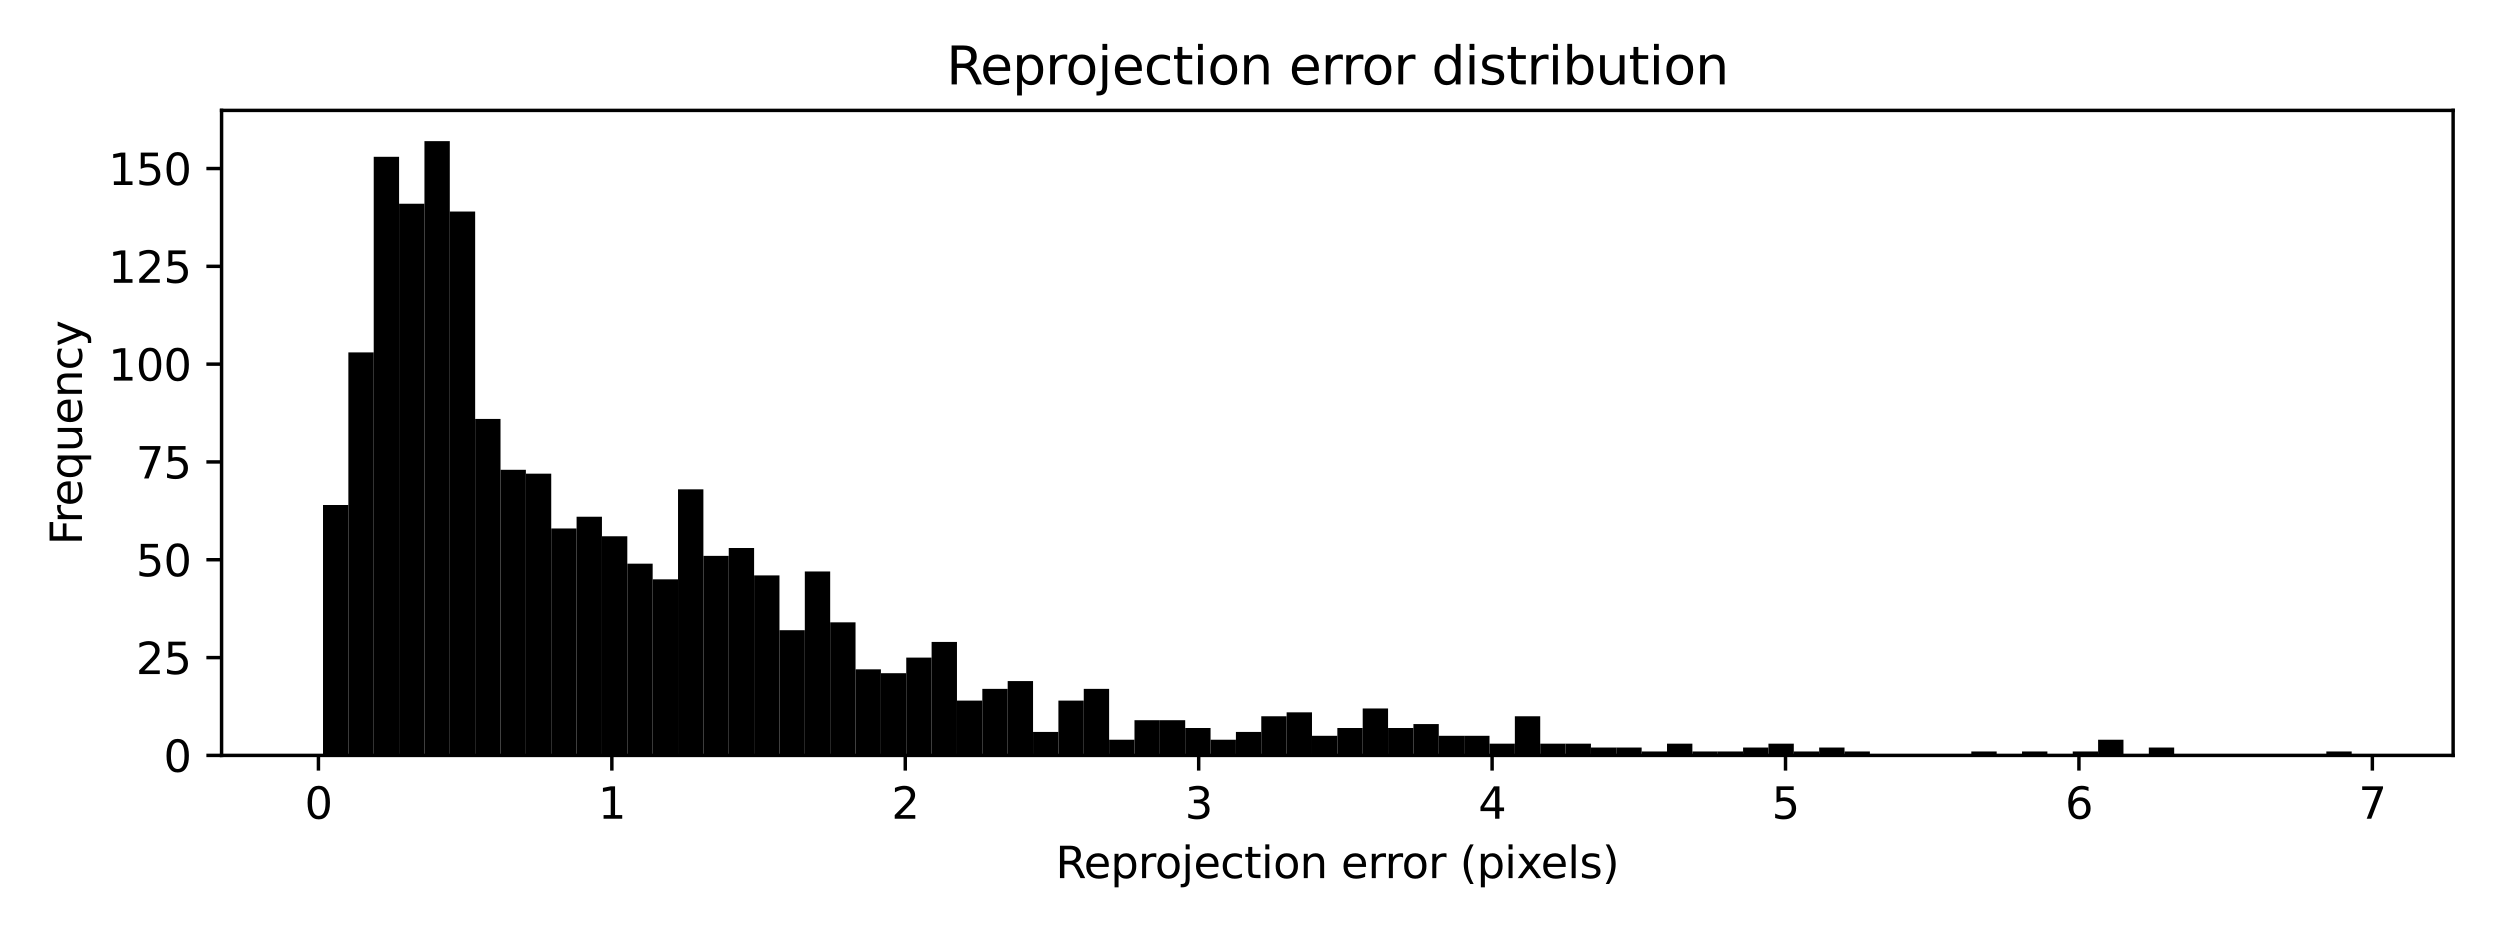 <?xml version="1.0" encoding="utf-8" standalone="no"?>
<!DOCTYPE svg PUBLIC "-//W3C//DTD SVG 1.1//EN"
  "http://www.w3.org/Graphics/SVG/1.1/DTD/svg11.dtd">
<svg height="216pt" version="1.1" viewBox="0 0 576 216" width="576pt" xmlns="http://www.w3.org/2000/svg" xmlns:xlink="http://www.w3.org/1999/xlink">
 <defs>
  <style type="text/css">*{stroke-linecap:butt;stroke-linejoin:round;}</style>
 </defs>
 <g id="figure_1">
  <g id="patch_1">
   <path d="M 0 216 
L 576 216 
L 576 0 
L 0 0 
z
" style="fill:#ffffff;"/>
  </g>
  <g id="axes_1">
   <g id="patch_2">
    <path d="M 51.05 174.04 
L 565.2 174.04 
L 565.2 25.44 
L 51.05 25.44 
z
" style="fill:#ffffff;"/>
   </g>
   <g id="patch_3">
    <path clip-path="url(#p3584962d69)" d="M 74.42 174.04 
L 80.263 174.04 
L 80.263 116.349 
L 74.42 116.349 
z
"/>
   </g>
   <g id="patch_4">
    <path clip-path="url(#p3584962d69)" d="M 80.263 174.04 
L 86.106 174.04 
L 86.106 81.193 
L 80.263 81.193 
z
"/>
   </g>
   <g id="patch_5">
    <path clip-path="url(#p3584962d69)" d="M 86.106 174.04 
L 91.948 174.04 
L 91.948 36.122 
L 86.106 36.122 
z
"/>
   </g>
   <g id="patch_6">
    <path clip-path="url(#p3584962d69)" d="M 91.948 174.04 
L 97.791 174.04 
L 97.791 46.939 
L 91.948 46.939 
z
"/>
   </g>
   <g id="patch_7">
    <path clip-path="url(#p3584962d69)" d="M 97.791 174.04 
L 103.634 174.04 
L 103.634 32.516 
L 97.791 32.516 
z
"/>
   </g>
   <g id="patch_8">
    <path clip-path="url(#p3584962d69)" d="M 103.634 174.04 
L 109.476 174.04 
L 109.476 48.742 
L 103.634 48.742 
z
"/>
   </g>
   <g id="patch_9">
    <path clip-path="url(#p3584962d69)" d="M 109.476 174.04 
L 115.319 174.04 
L 115.319 96.517 
L 109.476 96.517 
z
"/>
   </g>
   <g id="patch_10">
    <path clip-path="url(#p3584962d69)" d="M 115.319 174.04 
L 121.161 174.04 
L 121.161 108.236 
L 115.319 108.236 
z
"/>
   </g>
   <g id="patch_11">
    <path clip-path="url(#p3584962d69)" d="M 121.161 174.04 
L 127.004 174.04 
L 127.004 109.137 
L 121.161 109.137 
z
"/>
   </g>
   <g id="patch_12">
    <path clip-path="url(#p3584962d69)" d="M 127.004 174.04 
L 132.847 174.04 
L 132.847 121.757 
L 127.004 121.757 
z
"/>
   </g>
   <g id="patch_13">
    <path clip-path="url(#p3584962d69)" d="M 132.847 174.04 
L 138.689 174.04 
L 138.689 119.053 
L 132.847 119.053 
z
"/>
   </g>
   <g id="patch_14">
    <path clip-path="url(#p3584962d69)" d="M 138.689 174.04 
L 144.532 174.04 
L 144.532 123.56 
L 138.689 123.56 
z
"/>
   </g>
   <g id="patch_15">
    <path clip-path="url(#p3584962d69)" d="M 144.532 174.04 
L 150.374 174.04 
L 150.374 129.87 
L 144.532 129.87 
z
"/>
   </g>
   <g id="patch_16">
    <path clip-path="url(#p3584962d69)" d="M 150.374 174.04 
L 156.217 174.04 
L 156.217 133.476 
L 150.374 133.476 
z
"/>
   </g>
   <g id="patch_17">
    <path clip-path="url(#p3584962d69)" d="M 156.217 174.04 
L 162.06 174.04 
L 162.06 112.743 
L 156.217 112.743 
z
"/>
   </g>
   <g id="patch_18">
    <path clip-path="url(#p3584962d69)" d="M 162.06 174.04 
L 167.902 174.04 
L 167.902 128.067 
L 162.06 128.067 
z
"/>
   </g>
   <g id="patch_19">
    <path clip-path="url(#p3584962d69)" d="M 167.902 174.04 
L 173.745 174.04 
L 173.745 126.264 
L 167.902 126.264 
z
"/>
   </g>
   <g id="patch_20">
    <path clip-path="url(#p3584962d69)" d="M 173.745 174.04 
L 179.588 174.04 
L 179.588 132.574 
L 173.745 132.574 
z
"/>
   </g>
   <g id="patch_21">
    <path clip-path="url(#p3584962d69)" d="M 179.588 174.04 
L 185.43 174.04 
L 185.43 145.194 
L 179.588 145.194 
z
"/>
   </g>
   <g id="patch_22">
    <path clip-path="url(#p3584962d69)" d="M 185.43 174.04 
L 191.273 174.04 
L 191.273 131.673 
L 185.43 131.673 
z
"/>
   </g>
   <g id="patch_23">
    <path clip-path="url(#p3584962d69)" d="M 191.273 174.04 
L 197.115 174.04 
L 197.115 143.392 
L 191.273 143.392 
z
"/>
   </g>
   <g id="patch_24">
    <path clip-path="url(#p3584962d69)" d="M 197.115 174.04 
L 202.958 174.04 
L 202.958 154.209 
L 197.115 154.209 
z
"/>
   </g>
   <g id="patch_25">
    <path clip-path="url(#p3584962d69)" d="M 202.958 174.04 
L 208.801 174.04 
L 208.801 155.11 
L 202.958 155.11 
z
"/>
   </g>
   <g id="patch_26">
    <path clip-path="url(#p3584962d69)" d="M 208.801 174.04 
L 214.643 174.04 
L 214.643 151.504 
L 208.801 151.504 
z
"/>
   </g>
   <g id="patch_27">
    <path clip-path="url(#p3584962d69)" d="M 214.643 174.04 
L 220.486 174.04 
L 220.486 147.899 
L 214.643 147.899 
z
"/>
   </g>
   <g id="patch_28">
    <path clip-path="url(#p3584962d69)" d="M 220.486 174.04 
L 226.328 174.04 
L 226.328 161.42 
L 220.486 161.42 
z
"/>
   </g>
   <g id="patch_29">
    <path clip-path="url(#p3584962d69)" d="M 226.328 174.04 
L 232.171 174.04 
L 232.171 158.716 
L 226.328 158.716 
z
"/>
   </g>
   <g id="patch_30">
    <path clip-path="url(#p3584962d69)" d="M 232.171 174.04 
L 238.014 174.04 
L 238.014 156.913 
L 232.171 156.913 
z
"/>
   </g>
   <g id="patch_31">
    <path clip-path="url(#p3584962d69)" d="M 238.014 174.04 
L 243.856 174.04 
L 243.856 168.631 
L 238.014 168.631 
z
"/>
   </g>
   <g id="patch_32">
    <path clip-path="url(#p3584962d69)" d="M 243.856 174.04 
L 249.699 174.04 
L 249.699 161.42 
L 243.856 161.42 
z
"/>
   </g>
   <g id="patch_33">
    <path clip-path="url(#p3584962d69)" d="M 249.699 174.04 
L 255.541 174.04 
L 255.541 158.716 
L 249.699 158.716 
z
"/>
   </g>
   <g id="patch_34">
    <path clip-path="url(#p3584962d69)" d="M 255.541 174.04 
L 261.384 174.04 
L 261.384 170.434 
L 255.541 170.434 
z
"/>
   </g>
   <g id="patch_35">
    <path clip-path="url(#p3584962d69)" d="M 261.384 174.04 
L 267.227 174.04 
L 267.227 165.927 
L 261.384 165.927 
z
"/>
   </g>
   <g id="patch_36">
    <path clip-path="url(#p3584962d69)" d="M 267.227 174.04 
L 273.069 174.04 
L 273.069 165.927 
L 267.227 165.927 
z
"/>
   </g>
   <g id="patch_37">
    <path clip-path="url(#p3584962d69)" d="M 273.069 174.04 
L 278.912 174.04 
L 278.912 167.73 
L 273.069 167.73 
z
"/>
   </g>
   <g id="patch_38">
    <path clip-path="url(#p3584962d69)" d="M 278.912 174.04 
L 284.755 174.04 
L 284.755 170.434 
L 278.912 170.434 
z
"/>
   </g>
   <g id="patch_39">
    <path clip-path="url(#p3584962d69)" d="M 284.755 174.04 
L 290.597 174.04 
L 290.597 168.631 
L 284.755 168.631 
z
"/>
   </g>
   <g id="patch_40">
    <path clip-path="url(#p3584962d69)" d="M 290.597 174.04 
L 296.44 174.04 
L 296.44 165.026 
L 290.597 165.026 
z
"/>
   </g>
   <g id="patch_41">
    <path clip-path="url(#p3584962d69)" d="M 296.44 174.04 
L 302.282 174.04 
L 302.282 164.124 
L 296.44 164.124 
z
"/>
   </g>
   <g id="patch_42">
    <path clip-path="url(#p3584962d69)" d="M 302.282 174.04 
L 308.125 174.04 
L 308.125 169.533 
L 302.282 169.533 
z
"/>
   </g>
   <g id="patch_43">
    <path clip-path="url(#p3584962d69)" d="M 308.125 174.04 
L 313.968 174.04 
L 313.968 167.73 
L 308.125 167.73 
z
"/>
   </g>
   <g id="patch_44">
    <path clip-path="url(#p3584962d69)" d="M 313.968 174.04 
L 319.81 174.04 
L 319.81 163.223 
L 313.968 163.223 
z
"/>
   </g>
   <g id="patch_45">
    <path clip-path="url(#p3584962d69)" d="M 319.81 174.04 
L 325.653 174.04 
L 325.653 167.73 
L 319.81 167.73 
z
"/>
   </g>
   <g id="patch_46">
    <path clip-path="url(#p3584962d69)" d="M 325.653 174.04 
L 331.495 174.04 
L 331.495 166.829 
L 325.653 166.829 
z
"/>
   </g>
   <g id="patch_47">
    <path clip-path="url(#p3584962d69)" d="M 331.495 174.04 
L 337.338 174.04 
L 337.338 169.533 
L 331.495 169.533 
z
"/>
   </g>
   <g id="patch_48">
    <path clip-path="url(#p3584962d69)" d="M 337.338 174.04 
L 343.181 174.04 
L 343.181 169.533 
L 337.338 169.533 
z
"/>
   </g>
   <g id="patch_49">
    <path clip-path="url(#p3584962d69)" d="M 343.181 174.04 
L 349.023 174.04 
L 349.023 171.336 
L 343.181 171.336 
z
"/>
   </g>
   <g id="patch_50">
    <path clip-path="url(#p3584962d69)" d="M 349.023 174.04 
L 354.866 174.04 
L 354.866 165.026 
L 349.023 165.026 
z
"/>
   </g>
   <g id="patch_51">
    <path clip-path="url(#p3584962d69)" d="M 354.866 174.04 
L 360.709 174.04 
L 360.709 171.336 
L 354.866 171.336 
z
"/>
   </g>
   <g id="patch_52">
    <path clip-path="url(#p3584962d69)" d="M 360.709 174.04 
L 366.551 174.04 
L 366.551 171.336 
L 360.709 171.336 
z
"/>
   </g>
   <g id="patch_53">
    <path clip-path="url(#p3584962d69)" d="M 366.551 174.04 
L 372.394 174.04 
L 372.394 172.237 
L 366.551 172.237 
z
"/>
   </g>
   <g id="patch_54">
    <path clip-path="url(#p3584962d69)" d="M 372.394 174.04 
L 378.236 174.04 
L 378.236 172.237 
L 372.394 172.237 
z
"/>
   </g>
   <g id="patch_55">
    <path clip-path="url(#p3584962d69)" d="M 378.236 174.04 
L 384.079 174.04 
L 384.079 173.139 
L 378.236 173.139 
z
"/>
   </g>
   <g id="patch_56">
    <path clip-path="url(#p3584962d69)" d="M 384.079 174.04 
L 389.922 174.04 
L 389.922 171.336 
L 384.079 171.336 
z
"/>
   </g>
   <g id="patch_57">
    <path clip-path="url(#p3584962d69)" d="M 389.922 174.04 
L 395.764 174.04 
L 395.764 173.139 
L 389.922 173.139 
z
"/>
   </g>
   <g id="patch_58">
    <path clip-path="url(#p3584962d69)" d="M 395.764 174.04 
L 401.607 174.04 
L 401.607 173.139 
L 395.764 173.139 
z
"/>
   </g>
   <g id="patch_59">
    <path clip-path="url(#p3584962d69)" d="M 401.607 174.04 
L 407.449 174.04 
L 407.449 172.237 
L 401.607 172.237 
z
"/>
   </g>
   <g id="patch_60">
    <path clip-path="url(#p3584962d69)" d="M 407.449 174.04 
L 413.292 174.04 
L 413.292 171.336 
L 407.449 171.336 
z
"/>
   </g>
   <g id="patch_61">
    <path clip-path="url(#p3584962d69)" d="M 413.292 174.04 
L 419.135 174.04 
L 419.135 173.139 
L 413.292 173.139 
z
"/>
   </g>
   <g id="patch_62">
    <path clip-path="url(#p3584962d69)" d="M 419.135 174.04 
L 424.977 174.04 
L 424.977 172.237 
L 419.135 172.237 
z
"/>
   </g>
   <g id="patch_63">
    <path clip-path="url(#p3584962d69)" d="M 424.977 174.04 
L 430.82 174.04 
L 430.82 173.139 
L 424.977 173.139 
z
"/>
   </g>
   <g id="patch_64">
    <path clip-path="url(#p3584962d69)" d="M 430.82 174.04 
L 436.663 174.04 
L 436.663 174.04 
L 430.82 174.04 
z
"/>
   </g>
   <g id="patch_65">
    <path clip-path="url(#p3584962d69)" d="M 436.663 174.04 
L 442.505 174.04 
L 442.505 174.04 
L 436.663 174.04 
z
"/>
   </g>
   <g id="patch_66">
    <path clip-path="url(#p3584962d69)" d="M 442.505 174.04 
L 448.348 174.04 
L 448.348 174.04 
L 442.505 174.04 
z
"/>
   </g>
   <g id="patch_67">
    <path clip-path="url(#p3584962d69)" d="M 448.348 174.04 
L 454.19 174.04 
L 454.19 174.04 
L 448.348 174.04 
z
"/>
   </g>
   <g id="patch_68">
    <path clip-path="url(#p3584962d69)" d="M 454.19 174.04 
L 460.033 174.04 
L 460.033 173.139 
L 454.19 173.139 
z
"/>
   </g>
   <g id="patch_69">
    <path clip-path="url(#p3584962d69)" d="M 460.033 174.04 
L 465.876 174.04 
L 465.876 174.04 
L 460.033 174.04 
z
"/>
   </g>
   <g id="patch_70">
    <path clip-path="url(#p3584962d69)" d="M 465.876 174.04 
L 471.718 174.04 
L 471.718 173.139 
L 465.876 173.139 
z
"/>
   </g>
   <g id="patch_71">
    <path clip-path="url(#p3584962d69)" d="M 471.718 174.04 
L 477.561 174.04 
L 477.561 174.04 
L 471.718 174.04 
z
"/>
   </g>
   <g id="patch_72">
    <path clip-path="url(#p3584962d69)" d="M 477.561 174.04 
L 483.403 174.04 
L 483.403 173.139 
L 477.561 173.139 
z
"/>
   </g>
   <g id="patch_73">
    <path clip-path="url(#p3584962d69)" d="M 483.403 174.04 
L 489.246 174.04 
L 489.246 170.434 
L 483.403 170.434 
z
"/>
   </g>
   <g id="patch_74">
    <path clip-path="url(#p3584962d69)" d="M 489.246 174.04 
L 495.089 174.04 
L 495.089 174.04 
L 489.246 174.04 
z
"/>
   </g>
   <g id="patch_75">
    <path clip-path="url(#p3584962d69)" d="M 495.089 174.04 
L 500.931 174.04 
L 500.931 172.237 
L 495.089 172.237 
z
"/>
   </g>
   <g id="patch_76">
    <path clip-path="url(#p3584962d69)" d="M 500.931 174.04 
L 506.774 174.04 
L 506.774 174.04 
L 500.931 174.04 
z
"/>
   </g>
   <g id="patch_77">
    <path clip-path="url(#p3584962d69)" d="M 506.774 174.04 
L 512.616 174.04 
L 512.616 174.04 
L 506.774 174.04 
z
"/>
   </g>
   <g id="patch_78">
    <path clip-path="url(#p3584962d69)" d="M 512.616 174.04 
L 518.459 174.04 
L 518.459 174.04 
L 512.616 174.04 
z
"/>
   </g>
   <g id="patch_79">
    <path clip-path="url(#p3584962d69)" d="M 518.459 174.04 
L 524.302 174.04 
L 524.302 174.04 
L 518.459 174.04 
z
"/>
   </g>
   <g id="patch_80">
    <path clip-path="url(#p3584962d69)" d="M 524.302 174.04 
L 530.144 174.04 
L 530.144 174.04 
L 524.302 174.04 
z
"/>
   </g>
   <g id="patch_81">
    <path clip-path="url(#p3584962d69)" d="M 530.144 174.04 
L 535.987 174.04 
L 535.987 174.04 
L 530.144 174.04 
z
"/>
   </g>
   <g id="patch_82">
    <path clip-path="url(#p3584962d69)" d="M 535.987 174.04 
L 541.83 174.04 
L 541.83 173.139 
L 535.987 173.139 
z
"/>
   </g>
   <g id="matplotlib.axis_1">
    <g id="xtick_1">
     <g id="line2d_1">
      <defs>
       <path d="M 0 0 
L 0 3.5 
" id="m32471b4e20" style="stroke:#000000;stroke-width:0.8;"/>
      </defs>
      <g>
       <use style="stroke:#000000;stroke-width:0.8;" x="73.367" xlink:href="#m32471b4e20" y="174.04"/>
      </g>
     </g>
     <g id="text_1">
      <!-- 0 -->
      <g transform="translate(70.186 188.638)scale(0.1 -0.1)">
       <defs>
        <path d="M 2034 4250 
Q 1547 4250 1301 3770 
Q 1056 3291 1056 2328 
Q 1056 1369 1301 889 
Q 1547 409 2034 409 
Q 2525 409 2770 889 
Q 3016 1369 3016 2328 
Q 3016 3291 2770 3770 
Q 2525 4250 2034 4250 
z
M 2034 4750 
Q 2819 4750 3233 4129 
Q 3647 3509 3647 2328 
Q 3647 1150 3233 529 
Q 2819 -91 2034 -91 
Q 1250 -91 836 529 
Q 422 1150 422 2328 
Q 422 3509 836 4129 
Q 1250 4750 2034 4750 
z
" id="DejaVuSans-30" transform="scale(0.016)"/>
       </defs>
       <use xlink:href="#DejaVuSans-30"/>
      </g>
     </g>
    </g>
    <g id="xtick_2">
     <g id="line2d_2">
      <g>
       <use style="stroke:#000000;stroke-width:0.8;" x="140.971" xlink:href="#m32471b4e20" y="174.04"/>
      </g>
     </g>
     <g id="text_2">
      <!-- 1 -->
      <g transform="translate(137.79 188.638)scale(0.1 -0.1)">
       <defs>
        <path d="M 794 531 
L 1825 531 
L 1825 4091 
L 703 3866 
L 703 4441 
L 1819 4666 
L 2450 4666 
L 2450 531 
L 3481 531 
L 3481 0 
L 794 0 
L 794 531 
z
" id="DejaVuSans-31" transform="scale(0.016)"/>
       </defs>
       <use xlink:href="#DejaVuSans-31"/>
      </g>
     </g>
    </g>
    <g id="xtick_3">
     <g id="line2d_3">
      <g>
       <use style="stroke:#000000;stroke-width:0.8;" x="208.574" xlink:href="#m32471b4e20" y="174.04"/>
      </g>
     </g>
     <g id="text_3">
      <!-- 2 -->
      <g transform="translate(205.393 188.638)scale(0.1 -0.1)">
       <defs>
        <path d="M 1228 531 
L 3431 531 
L 3431 0 
L 469 0 
L 469 531 
Q 828 903 1448 1529 
Q 2069 2156 2228 2338 
Q 2531 2678 2651 2914 
Q 2772 3150 2772 3378 
Q 2772 3750 2511 3984 
Q 2250 4219 1831 4219 
Q 1534 4219 1204 4116 
Q 875 4013 500 3803 
L 500 4441 
Q 881 4594 1212 4672 
Q 1544 4750 1819 4750 
Q 2544 4750 2975 4387 
Q 3406 4025 3406 3419 
Q 3406 3131 3298 2873 
Q 3191 2616 2906 2266 
Q 2828 2175 2409 1742 
Q 1991 1309 1228 531 
z
" id="DejaVuSans-32" transform="scale(0.016)"/>
       </defs>
       <use xlink:href="#DejaVuSans-32"/>
      </g>
     </g>
    </g>
    <g id="xtick_4">
     <g id="line2d_4">
      <g>
       <use style="stroke:#000000;stroke-width:0.8;" x="276.177" xlink:href="#m32471b4e20" y="174.04"/>
      </g>
     </g>
     <g id="text_4">
      <!-- 3 -->
      <g transform="translate(272.996 188.638)scale(0.1 -0.1)">
       <defs>
        <path d="M 2597 2516 
Q 3050 2419 3304 2112 
Q 3559 1806 3559 1356 
Q 3559 666 3084 287 
Q 2609 -91 1734 -91 
Q 1441 -91 1130 -33 
Q 819 25 488 141 
L 488 750 
Q 750 597 1062 519 
Q 1375 441 1716 441 
Q 2309 441 2620 675 
Q 2931 909 2931 1356 
Q 2931 1769 2642 2001 
Q 2353 2234 1838 2234 
L 1294 2234 
L 1294 2753 
L 1863 2753 
Q 2328 2753 2575 2939 
Q 2822 3125 2822 3475 
Q 2822 3834 2567 4026 
Q 2313 4219 1838 4219 
Q 1578 4219 1281 4162 
Q 984 4106 628 3988 
L 628 4550 
Q 988 4650 1302 4700 
Q 1616 4750 1894 4750 
Q 2613 4750 3031 4423 
Q 3450 4097 3450 3541 
Q 3450 3153 3228 2886 
Q 3006 2619 2597 2516 
z
" id="DejaVuSans-33" transform="scale(0.016)"/>
       </defs>
       <use xlink:href="#DejaVuSans-33"/>
      </g>
     </g>
    </g>
    <g id="xtick_5">
     <g id="line2d_5">
      <g>
       <use style="stroke:#000000;stroke-width:0.8;" x="343.781" xlink:href="#m32471b4e20" y="174.04"/>
      </g>
     </g>
     <g id="text_5">
      <!-- 4 -->
      <g transform="translate(340.599 188.638)scale(0.1 -0.1)">
       <defs>
        <path d="M 2419 4116 
L 825 1625 
L 2419 1625 
L 2419 4116 
z
M 2253 4666 
L 3047 4666 
L 3047 1625 
L 3713 1625 
L 3713 1100 
L 3047 1100 
L 3047 0 
L 2419 0 
L 2419 1100 
L 313 1100 
L 313 1709 
L 2253 4666 
z
" id="DejaVuSans-34" transform="scale(0.016)"/>
       </defs>
       <use xlink:href="#DejaVuSans-34"/>
      </g>
     </g>
    </g>
    <g id="xtick_6">
     <g id="line2d_6">
      <g>
       <use style="stroke:#000000;stroke-width:0.8;" x="411.384" xlink:href="#m32471b4e20" y="174.04"/>
      </g>
     </g>
     <g id="text_6">
      <!-- 5 -->
      <g transform="translate(408.203 188.638)scale(0.1 -0.1)">
       <defs>
        <path d="M 691 4666 
L 3169 4666 
L 3169 4134 
L 1269 4134 
L 1269 2991 
Q 1406 3038 1543 3061 
Q 1681 3084 1819 3084 
Q 2600 3084 3056 2656 
Q 3513 2228 3513 1497 
Q 3513 744 3044 326 
Q 2575 -91 1722 -91 
Q 1428 -91 1123 -41 
Q 819 9 494 109 
L 494 744 
Q 775 591 1075 516 
Q 1375 441 1709 441 
Q 2250 441 2565 725 
Q 2881 1009 2881 1497 
Q 2881 1984 2565 2268 
Q 2250 2553 1709 2553 
Q 1456 2553 1204 2497 
Q 953 2441 691 2322 
L 691 4666 
z
" id="DejaVuSans-35" transform="scale(0.016)"/>
       </defs>
       <use xlink:href="#DejaVuSans-35"/>
      </g>
     </g>
    </g>
    <g id="xtick_7">
     <g id="line2d_7">
      <g>
       <use style="stroke:#000000;stroke-width:0.8;" x="478.987" xlink:href="#m32471b4e20" y="174.04"/>
      </g>
     </g>
     <g id="text_7">
      <!-- 6 -->
      <g transform="translate(475.806 188.638)scale(0.1 -0.1)">
       <defs>
        <path d="M 2113 2584 
Q 1688 2584 1439 2293 
Q 1191 2003 1191 1497 
Q 1191 994 1439 701 
Q 1688 409 2113 409 
Q 2538 409 2786 701 
Q 3034 994 3034 1497 
Q 3034 2003 2786 2293 
Q 2538 2584 2113 2584 
z
M 3366 4563 
L 3366 3988 
Q 3128 4100 2886 4159 
Q 2644 4219 2406 4219 
Q 1781 4219 1451 3797 
Q 1122 3375 1075 2522 
Q 1259 2794 1537 2939 
Q 1816 3084 2150 3084 
Q 2853 3084 3261 2657 
Q 3669 2231 3669 1497 
Q 3669 778 3244 343 
Q 2819 -91 2113 -91 
Q 1303 -91 875 529 
Q 447 1150 447 2328 
Q 447 3434 972 4092 
Q 1497 4750 2381 4750 
Q 2619 4750 2861 4703 
Q 3103 4656 3366 4563 
z
" id="DejaVuSans-36" transform="scale(0.016)"/>
       </defs>
       <use xlink:href="#DejaVuSans-36"/>
      </g>
     </g>
    </g>
    <g id="xtick_8">
     <g id="line2d_8">
      <g>
       <use style="stroke:#000000;stroke-width:0.8;" x="546.59" xlink:href="#m32471b4e20" y="174.04"/>
      </g>
     </g>
     <g id="text_8">
      <!-- 7 -->
      <g transform="translate(543.409 188.638)scale(0.1 -0.1)">
       <defs>
        <path d="M 525 4666 
L 3525 4666 
L 3525 4397 
L 1831 0 
L 1172 0 
L 2766 4134 
L 525 4134 
L 525 4666 
z
" id="DejaVuSans-37" transform="scale(0.016)"/>
       </defs>
       <use xlink:href="#DejaVuSans-37"/>
      </g>
     </g>
    </g>
    <g id="text_9">
     <!-- Reprojection error (pixels) -->
     <g transform="translate(243.212 202.317)scale(0.1 -0.1)">
      <defs>
       <path d="M 2841 2188 
Q 3044 2119 3236 1894 
Q 3428 1669 3622 1275 
L 4263 0 
L 3584 0 
L 2988 1197 
Q 2756 1666 2539 1819 
Q 2322 1972 1947 1972 
L 1259 1972 
L 1259 0 
L 628 0 
L 628 4666 
L 2053 4666 
Q 2853 4666 3247 4331 
Q 3641 3997 3641 3322 
Q 3641 2881 3436 2590 
Q 3231 2300 2841 2188 
z
M 1259 4147 
L 1259 2491 
L 2053 2491 
Q 2509 2491 2742 2702 
Q 2975 2913 2975 3322 
Q 2975 3731 2742 3939 
Q 2509 4147 2053 4147 
L 1259 4147 
z
" id="DejaVuSans-52" transform="scale(0.016)"/>
       <path d="M 3597 1894 
L 3597 1613 
L 953 1613 
Q 991 1019 1311 708 
Q 1631 397 2203 397 
Q 2534 397 2845 478 
Q 3156 559 3463 722 
L 3463 178 
Q 3153 47 2828 -22 
Q 2503 -91 2169 -91 
Q 1331 -91 842 396 
Q 353 884 353 1716 
Q 353 2575 817 3079 
Q 1281 3584 2069 3584 
Q 2775 3584 3186 3129 
Q 3597 2675 3597 1894 
z
M 3022 2063 
Q 3016 2534 2758 2815 
Q 2500 3097 2075 3097 
Q 1594 3097 1305 2825 
Q 1016 2553 972 2059 
L 3022 2063 
z
" id="DejaVuSans-65" transform="scale(0.016)"/>
       <path d="M 1159 525 
L 1159 -1331 
L 581 -1331 
L 581 3500 
L 1159 3500 
L 1159 2969 
Q 1341 3281 1617 3432 
Q 1894 3584 2278 3584 
Q 2916 3584 3314 3078 
Q 3713 2572 3713 1747 
Q 3713 922 3314 415 
Q 2916 -91 2278 -91 
Q 1894 -91 1617 61 
Q 1341 213 1159 525 
z
M 3116 1747 
Q 3116 2381 2855 2742 
Q 2594 3103 2138 3103 
Q 1681 3103 1420 2742 
Q 1159 2381 1159 1747 
Q 1159 1113 1420 752 
Q 1681 391 2138 391 
Q 2594 391 2855 752 
Q 3116 1113 3116 1747 
z
" id="DejaVuSans-70" transform="scale(0.016)"/>
       <path d="M 2631 2963 
Q 2534 3019 2420 3045 
Q 2306 3072 2169 3072 
Q 1681 3072 1420 2755 
Q 1159 2438 1159 1844 
L 1159 0 
L 581 0 
L 581 3500 
L 1159 3500 
L 1159 2956 
Q 1341 3275 1631 3429 
Q 1922 3584 2338 3584 
Q 2397 3584 2469 3576 
Q 2541 3569 2628 3553 
L 2631 2963 
z
" id="DejaVuSans-72" transform="scale(0.016)"/>
       <path d="M 1959 3097 
Q 1497 3097 1228 2736 
Q 959 2375 959 1747 
Q 959 1119 1226 758 
Q 1494 397 1959 397 
Q 2419 397 2687 759 
Q 2956 1122 2956 1747 
Q 2956 2369 2687 2733 
Q 2419 3097 1959 3097 
z
M 1959 3584 
Q 2709 3584 3137 3096 
Q 3566 2609 3566 1747 
Q 3566 888 3137 398 
Q 2709 -91 1959 -91 
Q 1206 -91 779 398 
Q 353 888 353 1747 
Q 353 2609 779 3096 
Q 1206 3584 1959 3584 
z
" id="DejaVuSans-6f" transform="scale(0.016)"/>
       <path d="M 603 3500 
L 1178 3500 
L 1178 -63 
Q 1178 -731 923 -1031 
Q 669 -1331 103 -1331 
L -116 -1331 
L -116 -844 
L 38 -844 
Q 366 -844 484 -692 
Q 603 -541 603 -63 
L 603 3500 
z
M 603 4863 
L 1178 4863 
L 1178 4134 
L 603 4134 
L 603 4863 
z
" id="DejaVuSans-6a" transform="scale(0.016)"/>
       <path d="M 3122 3366 
L 3122 2828 
Q 2878 2963 2633 3030 
Q 2388 3097 2138 3097 
Q 1578 3097 1268 2742 
Q 959 2388 959 1747 
Q 959 1106 1268 751 
Q 1578 397 2138 397 
Q 2388 397 2633 464 
Q 2878 531 3122 666 
L 3122 134 
Q 2881 22 2623 -34 
Q 2366 -91 2075 -91 
Q 1284 -91 818 406 
Q 353 903 353 1747 
Q 353 2603 823 3093 
Q 1294 3584 2113 3584 
Q 2378 3584 2631 3529 
Q 2884 3475 3122 3366 
z
" id="DejaVuSans-63" transform="scale(0.016)"/>
       <path d="M 1172 4494 
L 1172 3500 
L 2356 3500 
L 2356 3053 
L 1172 3053 
L 1172 1153 
Q 1172 725 1289 603 
Q 1406 481 1766 481 
L 2356 481 
L 2356 0 
L 1766 0 
Q 1100 0 847 248 
Q 594 497 594 1153 
L 594 3053 
L 172 3053 
L 172 3500 
L 594 3500 
L 594 4494 
L 1172 4494 
z
" id="DejaVuSans-74" transform="scale(0.016)"/>
       <path d="M 603 3500 
L 1178 3500 
L 1178 0 
L 603 0 
L 603 3500 
z
M 603 4863 
L 1178 4863 
L 1178 4134 
L 603 4134 
L 603 4863 
z
" id="DejaVuSans-69" transform="scale(0.016)"/>
       <path d="M 3513 2113 
L 3513 0 
L 2938 0 
L 2938 2094 
Q 2938 2591 2744 2837 
Q 2550 3084 2163 3084 
Q 1697 3084 1428 2787 
Q 1159 2491 1159 1978 
L 1159 0 
L 581 0 
L 581 3500 
L 1159 3500 
L 1159 2956 
Q 1366 3272 1645 3428 
Q 1925 3584 2291 3584 
Q 2894 3584 3203 3211 
Q 3513 2838 3513 2113 
z
" id="DejaVuSans-6e" transform="scale(0.016)"/>
       <path id="DejaVuSans-20" transform="scale(0.016)"/>
       <path d="M 1984 4856 
Q 1566 4138 1362 3434 
Q 1159 2731 1159 2009 
Q 1159 1288 1364 580 
Q 1569 -128 1984 -844 
L 1484 -844 
Q 1016 -109 783 600 
Q 550 1309 550 2009 
Q 550 2706 781 3412 
Q 1013 4119 1484 4856 
L 1984 4856 
z
" id="DejaVuSans-28" transform="scale(0.016)"/>
       <path d="M 3513 3500 
L 2247 1797 
L 3578 0 
L 2900 0 
L 1881 1375 
L 863 0 
L 184 0 
L 1544 1831 
L 300 3500 
L 978 3500 
L 1906 2253 
L 2834 3500 
L 3513 3500 
z
" id="DejaVuSans-78" transform="scale(0.016)"/>
       <path d="M 603 4863 
L 1178 4863 
L 1178 0 
L 603 0 
L 603 4863 
z
" id="DejaVuSans-6c" transform="scale(0.016)"/>
       <path d="M 2834 3397 
L 2834 2853 
Q 2591 2978 2328 3040 
Q 2066 3103 1784 3103 
Q 1356 3103 1142 2972 
Q 928 2841 928 2578 
Q 928 2378 1081 2264 
Q 1234 2150 1697 2047 
L 1894 2003 
Q 2506 1872 2764 1633 
Q 3022 1394 3022 966 
Q 3022 478 2636 193 
Q 2250 -91 1575 -91 
Q 1294 -91 989 -36 
Q 684 19 347 128 
L 347 722 
Q 666 556 975 473 
Q 1284 391 1588 391 
Q 1994 391 2212 530 
Q 2431 669 2431 922 
Q 2431 1156 2273 1281 
Q 2116 1406 1581 1522 
L 1381 1569 
Q 847 1681 609 1914 
Q 372 2147 372 2553 
Q 372 3047 722 3315 
Q 1072 3584 1716 3584 
Q 2034 3584 2315 3537 
Q 2597 3491 2834 3397 
z
" id="DejaVuSans-73" transform="scale(0.016)"/>
       <path d="M 513 4856 
L 1013 4856 
Q 1481 4119 1714 3412 
Q 1947 2706 1947 2009 
Q 1947 1309 1714 600 
Q 1481 -109 1013 -844 
L 513 -844 
Q 928 -128 1133 580 
Q 1338 1288 1338 2009 
Q 1338 2731 1133 3434 
Q 928 4138 513 4856 
z
" id="DejaVuSans-29" transform="scale(0.016)"/>
      </defs>
      <use xlink:href="#DejaVuSans-52"/>
      <use x="64.982" xlink:href="#DejaVuSans-65"/>
      <use x="126.506" xlink:href="#DejaVuSans-70"/>
      <use x="189.982" xlink:href="#DejaVuSans-72"/>
      <use x="228.846" xlink:href="#DejaVuSans-6f"/>
      <use x="290.027" xlink:href="#DejaVuSans-6a"/>
      <use x="317.811" xlink:href="#DejaVuSans-65"/>
      <use x="379.334" xlink:href="#DejaVuSans-63"/>
      <use x="434.314" xlink:href="#DejaVuSans-74"/>
      <use x="473.523" xlink:href="#DejaVuSans-69"/>
      <use x="501.307" xlink:href="#DejaVuSans-6f"/>
      <use x="562.488" xlink:href="#DejaVuSans-6e"/>
      <use x="625.867" xlink:href="#DejaVuSans-20"/>
      <use x="657.654" xlink:href="#DejaVuSans-65"/>
      <use x="719.178" xlink:href="#DejaVuSans-72"/>
      <use x="758.541" xlink:href="#DejaVuSans-72"/>
      <use x="797.404" xlink:href="#DejaVuSans-6f"/>
      <use x="858.586" xlink:href="#DejaVuSans-72"/>
      <use x="899.699" xlink:href="#DejaVuSans-20"/>
      <use x="931.486" xlink:href="#DejaVuSans-28"/>
      <use x="970.5" xlink:href="#DejaVuSans-70"/>
      <use x="1033.977" xlink:href="#DejaVuSans-69"/>
      <use x="1061.76" xlink:href="#DejaVuSans-78"/>
      <use x="1117.814" xlink:href="#DejaVuSans-65"/>
      <use x="1179.338" xlink:href="#DejaVuSans-6c"/>
      <use x="1207.121" xlink:href="#DejaVuSans-73"/>
      <use x="1259.221" xlink:href="#DejaVuSans-29"/>
     </g>
    </g>
   </g>
   <g id="matplotlib.axis_2">
    <g id="ytick_1">
     <g id="line2d_9">
      <defs>
       <path d="M 0 0 
L -3.5 0 
" id="m3bb4c36577" style="stroke:#000000;stroke-width:0.8;"/>
      </defs>
      <g>
       <use style="stroke:#000000;stroke-width:0.8;" x="51.05" xlink:href="#m3bb4c36577" y="174.04"/>
      </g>
     </g>
     <g id="text_10">
      <!-- 0 -->
      <g transform="translate(37.688 177.839)scale(0.1 -0.1)">
       <use xlink:href="#DejaVuSans-30"/>
      </g>
     </g>
    </g>
    <g id="ytick_2">
     <g id="line2d_10">
      <g>
       <use style="stroke:#000000;stroke-width:0.8;" x="51.05" xlink:href="#m3bb4c36577" y="151.504"/>
      </g>
     </g>
     <g id="text_11">
      <!-- 25 -->
      <g transform="translate(31.325 155.304)scale(0.1 -0.1)">
       <use xlink:href="#DejaVuSans-32"/>
       <use x="63.623" xlink:href="#DejaVuSans-35"/>
      </g>
     </g>
    </g>
    <g id="ytick_3">
     <g id="line2d_11">
      <g>
       <use style="stroke:#000000;stroke-width:0.8;" x="51.05" xlink:href="#m3bb4c36577" y="128.969"/>
      </g>
     </g>
     <g id="text_12">
      <!-- 50 -->
      <g transform="translate(31.325 132.768)scale(0.1 -0.1)">
       <use xlink:href="#DejaVuSans-35"/>
       <use x="63.623" xlink:href="#DejaVuSans-30"/>
      </g>
     </g>
    </g>
    <g id="ytick_4">
     <g id="line2d_12">
      <g>
       <use style="stroke:#000000;stroke-width:0.8;" x="51.05" xlink:href="#m3bb4c36577" y="106.433"/>
      </g>
     </g>
     <g id="text_13">
      <!-- 75 -->
      <g transform="translate(31.325 110.232)scale(0.1 -0.1)">
       <use xlink:href="#DejaVuSans-37"/>
       <use x="63.623" xlink:href="#DejaVuSans-35"/>
      </g>
     </g>
    </g>
    <g id="ytick_5">
     <g id="line2d_13">
      <g>
       <use style="stroke:#000000;stroke-width:0.8;" x="51.05" xlink:href="#m3bb4c36577" y="83.897"/>
      </g>
     </g>
     <g id="text_14">
      <!-- 100 -->
      <g transform="translate(24.962 87.697)scale(0.1 -0.1)">
       <use xlink:href="#DejaVuSans-31"/>
       <use x="63.623" xlink:href="#DejaVuSans-30"/>
       <use x="127.246" xlink:href="#DejaVuSans-30"/>
      </g>
     </g>
    </g>
    <g id="ytick_6">
     <g id="line2d_14">
      <g>
       <use style="stroke:#000000;stroke-width:0.8;" x="51.05" xlink:href="#m3bb4c36577" y="61.362"/>
      </g>
     </g>
     <g id="text_15">
      <!-- 125 -->
      <g transform="translate(24.962 65.161)scale(0.1 -0.1)">
       <use xlink:href="#DejaVuSans-31"/>
       <use x="63.623" xlink:href="#DejaVuSans-32"/>
       <use x="127.246" xlink:href="#DejaVuSans-35"/>
      </g>
     </g>
    </g>
    <g id="ytick_7">
     <g id="line2d_15">
      <g>
       <use style="stroke:#000000;stroke-width:0.8;" x="51.05" xlink:href="#m3bb4c36577" y="38.826"/>
      </g>
     </g>
     <g id="text_16">
      <!-- 150 -->
      <g transform="translate(24.962 42.625)scale(0.1 -0.1)">
       <use xlink:href="#DejaVuSans-31"/>
       <use x="63.623" xlink:href="#DejaVuSans-35"/>
       <use x="127.246" xlink:href="#DejaVuSans-30"/>
      </g>
     </g>
    </g>
    <g id="text_17">
     <!-- Frequency -->
     <g transform="translate(18.883 125.57)rotate(-90)scale(0.1 -0.1)">
      <defs>
       <path d="M 628 4666 
L 3309 4666 
L 3309 4134 
L 1259 4134 
L 1259 2759 
L 3109 2759 
L 3109 2228 
L 1259 2228 
L 1259 0 
L 628 0 
L 628 4666 
z
" id="DejaVuSans-46" transform="scale(0.016)"/>
       <path d="M 947 1747 
Q 947 1113 1208 752 
Q 1469 391 1925 391 
Q 2381 391 2643 752 
Q 2906 1113 2906 1747 
Q 2906 2381 2643 2742 
Q 2381 3103 1925 3103 
Q 1469 3103 1208 2742 
Q 947 2381 947 1747 
z
M 2906 525 
Q 2725 213 2448 61 
Q 2172 -91 1784 -91 
Q 1150 -91 751 415 
Q 353 922 353 1747 
Q 353 2572 751 3078 
Q 1150 3584 1784 3584 
Q 2172 3584 2448 3432 
Q 2725 3281 2906 2969 
L 2906 3500 
L 3481 3500 
L 3481 -1331 
L 2906 -1331 
L 2906 525 
z
" id="DejaVuSans-71" transform="scale(0.016)"/>
       <path d="M 544 1381 
L 544 3500 
L 1119 3500 
L 1119 1403 
Q 1119 906 1312 657 
Q 1506 409 1894 409 
Q 2359 409 2629 706 
Q 2900 1003 2900 1516 
L 2900 3500 
L 3475 3500 
L 3475 0 
L 2900 0 
L 2900 538 
Q 2691 219 2414 64 
Q 2138 -91 1772 -91 
Q 1169 -91 856 284 
Q 544 659 544 1381 
z
M 1991 3584 
L 1991 3584 
z
" id="DejaVuSans-75" transform="scale(0.016)"/>
       <path d="M 2059 -325 
Q 1816 -950 1584 -1140 
Q 1353 -1331 966 -1331 
L 506 -1331 
L 506 -850 
L 844 -850 
Q 1081 -850 1212 -737 
Q 1344 -625 1503 -206 
L 1606 56 
L 191 3500 
L 800 3500 
L 1894 763 
L 2988 3500 
L 3597 3500 
L 2059 -325 
z
" id="DejaVuSans-79" transform="scale(0.016)"/>
      </defs>
      <use xlink:href="#DejaVuSans-46"/>
      <use x="50.27" xlink:href="#DejaVuSans-72"/>
      <use x="89.133" xlink:href="#DejaVuSans-65"/>
      <use x="150.656" xlink:href="#DejaVuSans-71"/>
      <use x="214.133" xlink:href="#DejaVuSans-75"/>
      <use x="277.512" xlink:href="#DejaVuSans-65"/>
      <use x="339.035" xlink:href="#DejaVuSans-6e"/>
      <use x="402.414" xlink:href="#DejaVuSans-63"/>
      <use x="457.395" xlink:href="#DejaVuSans-79"/>
     </g>
    </g>
   </g>
   <g id="patch_83">
    <path d="M 51.05 174.04 
L 51.05 25.44 
" style="fill:none;stroke:#000000;stroke-linecap:square;stroke-linejoin:miter;stroke-width:0.8;"/>
   </g>
   <g id="patch_84">
    <path d="M 565.2 174.04 
L 565.2 25.44 
" style="fill:none;stroke:#000000;stroke-linecap:square;stroke-linejoin:miter;stroke-width:0.8;"/>
   </g>
   <g id="patch_85">
    <path d="M 51.05 174.04 
L 565.2 174.04 
" style="fill:none;stroke:#000000;stroke-linecap:square;stroke-linejoin:miter;stroke-width:0.8;"/>
   </g>
   <g id="patch_86">
    <path d="M 51.05 25.44 
L 565.2 25.44 
" style="fill:none;stroke:#000000;stroke-linecap:square;stroke-linejoin:miter;stroke-width:0.8;"/>
   </g>
   <g id="text_18">
    <!-- Reprojection error distribution -->
    <g transform="translate(218.043 19.44)scale(0.12 -0.12)">
     <defs>
      <path d="M 2906 2969 
L 2906 4863 
L 3481 4863 
L 3481 0 
L 2906 0 
L 2906 525 
Q 2725 213 2448 61 
Q 2172 -91 1784 -91 
Q 1150 -91 751 415 
Q 353 922 353 1747 
Q 353 2572 751 3078 
Q 1150 3584 1784 3584 
Q 2172 3584 2448 3432 
Q 2725 3281 2906 2969 
z
M 947 1747 
Q 947 1113 1208 752 
Q 1469 391 1925 391 
Q 2381 391 2643 752 
Q 2906 1113 2906 1747 
Q 2906 2381 2643 2742 
Q 2381 3103 1925 3103 
Q 1469 3103 1208 2742 
Q 947 2381 947 1747 
z
" id="DejaVuSans-64" transform="scale(0.016)"/>
      <path d="M 3116 1747 
Q 3116 2381 2855 2742 
Q 2594 3103 2138 3103 
Q 1681 3103 1420 2742 
Q 1159 2381 1159 1747 
Q 1159 1113 1420 752 
Q 1681 391 2138 391 
Q 2594 391 2855 752 
Q 3116 1113 3116 1747 
z
M 1159 2969 
Q 1341 3281 1617 3432 
Q 1894 3584 2278 3584 
Q 2916 3584 3314 3078 
Q 3713 2572 3713 1747 
Q 3713 922 3314 415 
Q 2916 -91 2278 -91 
Q 1894 -91 1617 61 
Q 1341 213 1159 525 
L 1159 0 
L 581 0 
L 581 4863 
L 1159 4863 
L 1159 2969 
z
" id="DejaVuSans-62" transform="scale(0.016)"/>
     </defs>
     <use xlink:href="#DejaVuSans-52"/>
     <use x="64.982" xlink:href="#DejaVuSans-65"/>
     <use x="126.506" xlink:href="#DejaVuSans-70"/>
     <use x="189.982" xlink:href="#DejaVuSans-72"/>
     <use x="228.846" xlink:href="#DejaVuSans-6f"/>
     <use x="290.027" xlink:href="#DejaVuSans-6a"/>
     <use x="317.811" xlink:href="#DejaVuSans-65"/>
     <use x="379.334" xlink:href="#DejaVuSans-63"/>
     <use x="434.314" xlink:href="#DejaVuSans-74"/>
     <use x="473.523" xlink:href="#DejaVuSans-69"/>
     <use x="501.307" xlink:href="#DejaVuSans-6f"/>
     <use x="562.488" xlink:href="#DejaVuSans-6e"/>
     <use x="625.867" xlink:href="#DejaVuSans-20"/>
     <use x="657.654" xlink:href="#DejaVuSans-65"/>
     <use x="719.178" xlink:href="#DejaVuSans-72"/>
     <use x="758.541" xlink:href="#DejaVuSans-72"/>
     <use x="797.404" xlink:href="#DejaVuSans-6f"/>
     <use x="858.586" xlink:href="#DejaVuSans-72"/>
     <use x="899.699" xlink:href="#DejaVuSans-20"/>
     <use x="931.486" xlink:href="#DejaVuSans-64"/>
     <use x="994.963" xlink:href="#DejaVuSans-69"/>
     <use x="1022.746" xlink:href="#DejaVuSans-73"/>
     <use x="1074.846" xlink:href="#DejaVuSans-74"/>
     <use x="1114.055" xlink:href="#DejaVuSans-72"/>
     <use x="1155.168" xlink:href="#DejaVuSans-69"/>
     <use x="1182.951" xlink:href="#DejaVuSans-62"/>
     <use x="1246.428" xlink:href="#DejaVuSans-75"/>
     <use x="1309.807" xlink:href="#DejaVuSans-74"/>
     <use x="1349.016" xlink:href="#DejaVuSans-69"/>
     <use x="1376.799" xlink:href="#DejaVuSans-6f"/>
     <use x="1437.98" xlink:href="#DejaVuSans-6e"/>
    </g>
   </g>
  </g>
 </g>
 <defs>
  <clipPath id="p3584962d69">
   <rect height="148.6" width="514.15" x="51.05" y="25.44"/>
  </clipPath>
 </defs>
</svg>
